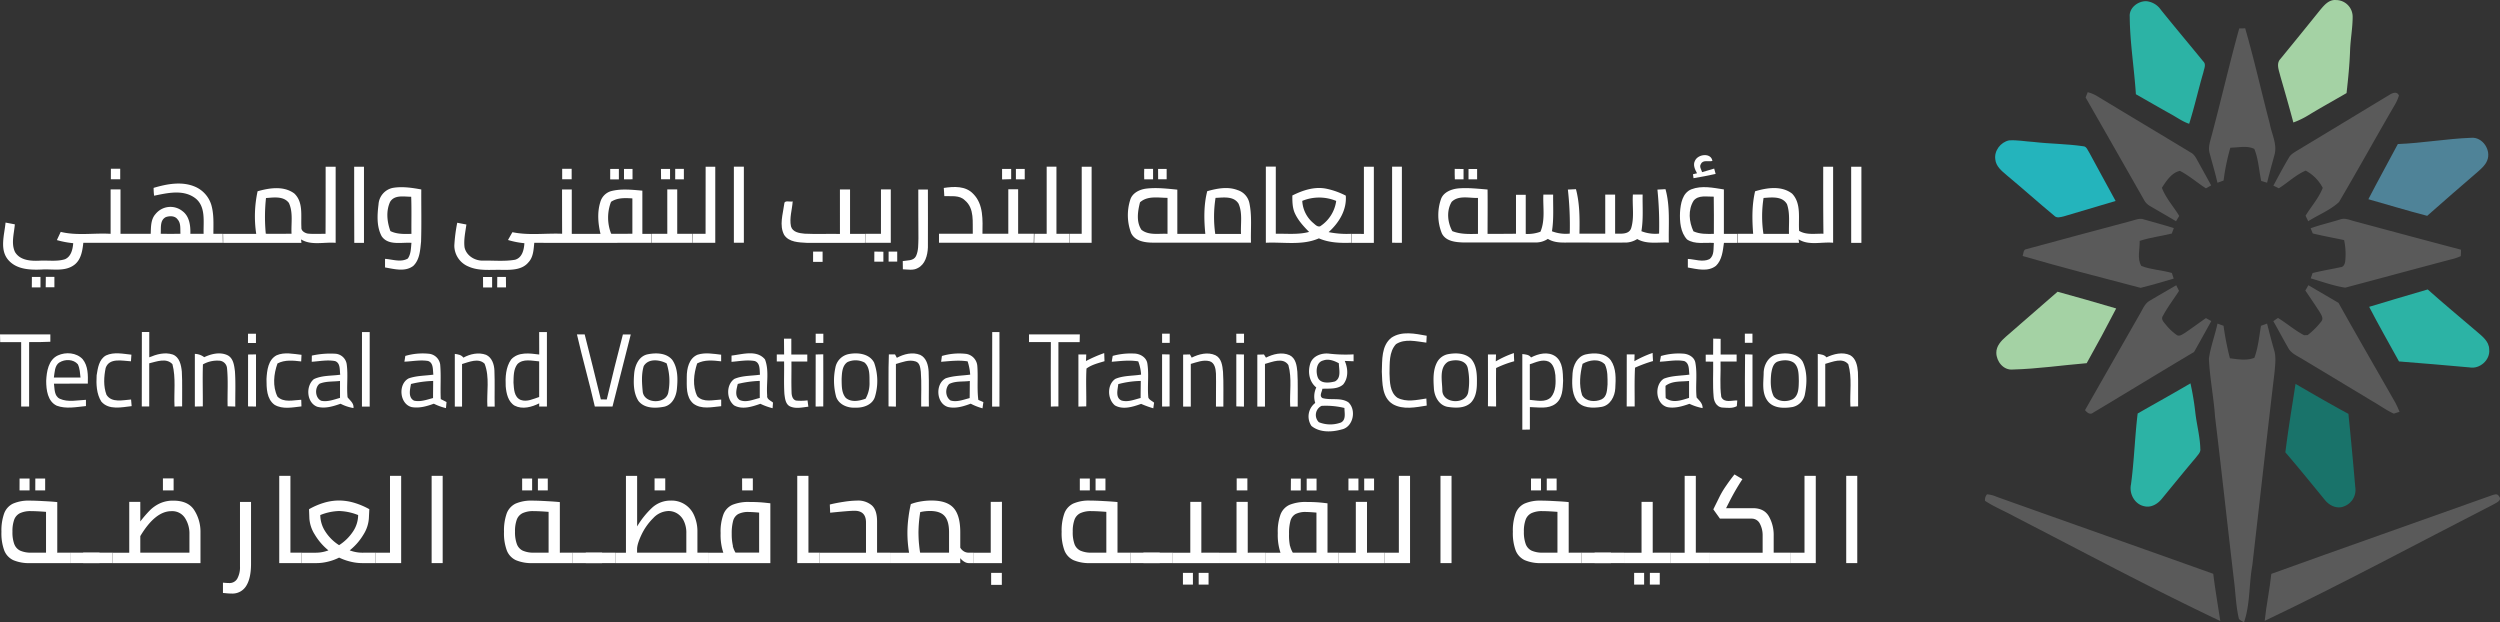 <svg id="Layer_2" data-name="Layer 2" xmlns="http://www.w3.org/2000/svg" viewBox="0 0 1131.53 281.74"><rect x="0" y="0" width="1131.53" height="281.74" fill="#333333" stroke="none"/><defs><style>.cls-1{fill:#fff;}.cls-2{fill:#19736a;}.cls-3{fill:#24b4bc;}.cls-4{fill:#4f8398;}.cls-5{fill:#5a5a5a;}.cls-6{fill:#2cb3a5;}.cls-7{fill:#a4d2a4;}</style></defs><path class="cls-1" d="M87,489.27V494h-18a18.32,18.32,0,0,1-7.71-1.33,8.12,8.12,0,0,1-4.1-4.38,22.41,22.41,0,0,1-1.28-8.43,23,23,0,0,1,1.23-8.34,8,8,0,0,1,4-4.44,17.6,17.6,0,0,1,7.61-1.36q2.34,0,6.43.23c2.74.14,4.72.29,6,.44v22.9Zm-25.25-3.83a5.3,5.3,0,0,0,2.69,2.94,12.08,12.08,0,0,0,5.11.89h6.54V470.8q-4.26-.33-6.76-.33a11.24,11.24,0,0,0-5,.92,5.35,5.35,0,0,0-2.64,2.94,15.27,15.27,0,0,0-.79,5.46A15.59,15.59,0,0,0,61.73,485.44Zm2.37-29.72h4.52v5.38H64.1Zm7.13,0H75.7v5.38H71.23Z" transform="translate(-55.26 -239.13)"/><path class="cls-1" d="M87,489.27h13.3V494H87Z" transform="translate(-55.26 -239.13)"/><path class="cls-1" d="M92.9,489.27h13.3V494H92.9Z" transform="translate(-55.26 -239.13)"/><path class="cls-1" d="M143.16,470A18.08,18.08,0,0,1,146,480.06V494H106.2v-4.71h7.56v-23h5v8.87a53.51,53.51,0,0,1,4.34-5.05,16,16,0,0,1,4.55-3.16,14.05,14.05,0,0,1,6-1.22Q140.37,465.7,143.16,470Zm-24.4,11.78v7.49H141V481a12.91,12.91,0,0,0-2.08-7.51,6.81,6.81,0,0,0-6-3Q125.57,470.42,118.76,481.78ZM129,455.67h4.84v5.43H129Z" transform="translate(-55.26 -239.13)"/><path class="cls-1" d="M157.44,507.62l-1.27-.11v-4.66c1.17.11,2.13.17,2.87.17a4,4,0,0,0,3.62-2,10.7,10.7,0,0,0,1.22-5.6V466.31h5v28q0,6.54-2.18,10a7.27,7.27,0,0,1-6.6,3.47A23.61,23.61,0,0,1,157.44,507.62Z" transform="translate(-55.26 -239.13)"/><path class="cls-1" d="M191.76,489.27V494H181.65V454.5h5.06v34.77Z" transform="translate(-55.26 -239.13)"/><path class="cls-1" d="M225.23,489.27V494h-6a22.33,22.33,0,0,1-5.35-.67,25,25,0,0,1-5.13-1.83,22.81,22.81,0,0,1-5,1.83,21.82,21.82,0,0,1-5.27.67h-6.71v-4.71h6.55a16,16,0,0,0,5.59-1.06,26.79,26.79,0,0,1-6.2-7.18,15.53,15.53,0,0,1-2.42-7.23l-.16-4.22a32.47,32.47,0,0,1,6.67-2.88,23.84,23.84,0,0,1,6.9-1.05,24.31,24.31,0,0,1,6.94,1.05,33.13,33.13,0,0,1,6.78,2.88l-.21,4.22a15.64,15.64,0,0,1-2.42,7.23,26.48,26.48,0,0,1-6.25,7.18,16.44,16.44,0,0,0,5.64,1.06Zm-22.74-9.59a20.21,20.21,0,0,0,6.25,6.2,21.27,21.27,0,0,0,6.33-6.23,13.53,13.53,0,0,0,2.29-7.4,25.15,25.15,0,0,0-8.62-1.83,24.61,24.61,0,0,0-8.52,1.83A13.82,13.82,0,0,0,202.49,479.68Z" transform="translate(-55.26 -239.13)"/><path class="cls-1" d="M236.83,454.5V494h-11.6v-4.71h6.55V454.5Z" transform="translate(-55.26 -239.13)"/><path class="cls-1" d="M250.62,454.5h5V494h-5Z" transform="translate(-55.26 -239.13)"/><path class="cls-1" d="M314.47,489.27V494h-18a18.34,18.34,0,0,1-7.72-1.33,8.1,8.1,0,0,1-4.09-4.38,22.21,22.21,0,0,1-1.28-8.43,23.25,23.25,0,0,1,1.22-8.34,8.09,8.09,0,0,1,4-4.44,17.63,17.63,0,0,1,7.61-1.36q2.34,0,6.44.23t6,.44v22.9Zm-25.25-3.83a5.27,5.27,0,0,0,2.69,2.94,12.06,12.06,0,0,0,5.1.89h6.55V470.8q-4.26-.33-6.76-.33a11.24,11.24,0,0,0-5,.92,5.32,5.32,0,0,0-2.64,2.94,15.25,15.25,0,0,0-.8,5.46A15.56,15.56,0,0,0,289.22,485.44Zm2.37-29.72h4.52v5.38h-4.52Zm7.13,0h4.47v5.38h-4.47Z" transform="translate(-55.26 -239.13)"/><path class="cls-1" d="M314.47,489.27h13.3V494h-13.3Z" transform="translate(-55.26 -239.13)"/><path class="cls-1" d="M320.39,489.27h13.3V494h-13.3Z" transform="translate(-55.26 -239.13)"/><path class="cls-1" d="M375.73,489.27V494h-42v-4.71h4.84V454.5h5.06v22.9a38.49,38.49,0,0,1,6.91-8.59,12.3,12.3,0,0,1,8.41-3.11,11,11,0,0,1,10.43,6.6,17.81,17.81,0,0,1,1.54,7.76v9.21ZM350.9,473.66a26.62,26.62,0,0,0-5.29,7.48q-2,4.25-2,6.52v1.61h22.29v-8.82a12.24,12.24,0,0,0-1.14-5.54,8,8,0,0,0-3-3.38,7.46,7.46,0,0,0-3.91-1.11A9.81,9.81,0,0,0,350.9,473.66Zm.62-18h4.84v5.43h-4.84Z" transform="translate(-55.26 -239.13)"/><path class="cls-1" d="M403.93,466.92V494h-28.2v-4.71h6.91a25.63,25.63,0,0,1-1.22-8.87,22.35,22.35,0,0,1,1.28-8.51,7.85,7.85,0,0,1,4.07-4.3,19.2,19.2,0,0,1,7.79-1.28,65.22,65.22,0,0,1,7.5.39Zm-17,19.33a10.53,10.53,0,0,0,1.23,3h10.69V471.14c-2.2-.19-3.74-.28-4.63-.28a9.92,9.92,0,0,0-4.84.94,5,5,0,0,0-2.29,3.05,21.66,21.66,0,0,0-.64,5.93A23.38,23.38,0,0,0,387,486.25Zm4.21-30.58H396v5.43h-4.84Z" transform="translate(-55.26 -239.13)"/><path class="cls-1" d="M426.22,489.27V494H416.11V454.5h5.06v34.77Z" transform="translate(-55.26 -239.13)"/><path class="cls-1" d="M458.1,489.27V494H426.22v-4.71h21V475.63q0-5.33-5.22-5.32-2.34,0-11,.88l-.16-3.71c1.91-.48,4.07-.9,6.46-1.25a42.68,42.68,0,0,1,5.94-.53,9.55,9.55,0,0,1,6.59,2.14q2.4,2.13,2.4,7.23v14.2Z" transform="translate(-55.26 -239.13)"/><path class="cls-1" d="M495.77,489.27V494h-2.08a3.9,3.9,0,0,1-2-.64,6.26,6.26,0,0,1-1.81-1.63V494H458.1v-4.71h8.62a54.82,54.82,0,0,1-.75-8.93,53.16,53.16,0,0,1,.48-7.07,58.45,58.45,0,0,1,1.06-6,22,22,0,0,1,4-1.11,28.3,28.3,0,0,1,5.45-.5q6.92,0,9.93,3.39t3,11V487a4.74,4.74,0,0,0,1.57,1.64,4.12,4.12,0,0,0,2.26.64Zm-24.56-4c.16,1.65.33,3,.51,4h13.09V480c0-3.4-.69-5.85-2.05-7.35s-3.54-2.24-6.52-2.24a19.51,19.51,0,0,0-4.47.5,61.51,61.51,0,0,0-.8,9.42C471,482,471.05,483.66,471.21,485.3Z" transform="translate(-55.26 -239.13)"/><path class="cls-1" d="M508.75,466.26V494h-13v-4.71h7.93v-23Zm-4.89,32.16h4.84v5.43h-4.84Z" transform="translate(-55.26 -239.13)"/><path class="cls-1" d="M566.86,489.27V494h-18a18.34,18.34,0,0,1-7.72-1.33,8.1,8.1,0,0,1-4.09-4.38,22.21,22.21,0,0,1-1.28-8.43A23.25,23.25,0,0,1,537,471.5a8.09,8.09,0,0,1,4-4.44,17.63,17.63,0,0,1,7.61-1.36q2.34,0,6.44.23t6,.44v22.9Zm-25.25-3.83a5.27,5.27,0,0,0,2.69,2.94,12.06,12.06,0,0,0,5.1.89H556V470.8q-4.26-.33-6.76-.33a11.24,11.24,0,0,0-5,.92,5.32,5.32,0,0,0-2.64,2.94,15.25,15.25,0,0,0-.8,5.46A15.56,15.56,0,0,0,541.61,485.44ZM544,455.72h4.52v5.38H544Zm7.13,0h4.47v5.38h-4.47Z" transform="translate(-55.26 -239.13)"/><path class="cls-1" d="M566.86,489.27h13.3V494h-13.3Z" transform="translate(-55.26 -239.13)"/><path class="cls-1" d="M572.78,489.27h13.3V494h-13.3Z" transform="translate(-55.26 -239.13)"/><path class="cls-1" d="M607,489.27V494H586.08v-4.71H594v-23h5v23Zm-16.33,9.15h4.52v5.32h-4.52Zm7.13,0h4.47v5.32h-4.47Z" transform="translate(-55.26 -239.13)"/><path class="cls-1" d="M627.9,489.27V494H607v-4.71h7.93v-23H620v23ZM615,455.67h4.84v5.43H615Z" transform="translate(-55.26 -239.13)"/><path class="cls-1" d="M661,489.27V494H627.9v-4.71h6.92a25.39,25.39,0,0,1-1.22-8.87,22.58,22.58,0,0,1,1.27-8.51,7.88,7.88,0,0,1,4.07-4.3,19.25,19.25,0,0,1,7.8-1.28,65.22,65.22,0,0,1,7.5.39l1.86.22v22.35Zm-21.82-3a10.83,10.83,0,0,0,1.22,3h10.7V471.14c-2.2-.19-3.74-.28-4.63-.28a9.92,9.92,0,0,0-4.84.94,5,5,0,0,0-2.29,3.05,21.27,21.27,0,0,0-.64,5.93A23.38,23.38,0,0,0,639.13,486.25Zm.37-30.53H644v5.38H639.5Zm7.13,0h4.47v5.38h-4.47Z" transform="translate(-55.26 -239.13)"/><path class="cls-1" d="M681.86,489.27V494H661v-4.71h7.92v-23h5.06v23Zm-16.28-33.55h4.52v5.38h-4.52Zm7.13,0h4.47v5.38h-4.47Z" transform="translate(-55.26 -239.13)"/><path class="cls-1" d="M693.46,454.5V494h-11.6v-4.71h6.54V454.5Z" transform="translate(-55.26 -239.13)"/><path class="cls-1" d="M707.24,454.5h5V494h-5Z" transform="translate(-55.26 -239.13)"/><path class="cls-1" d="M771.09,489.27V494h-18a18.32,18.32,0,0,1-7.71-1.33,8.12,8.12,0,0,1-4.1-4.38,22.41,22.41,0,0,1-1.28-8.43,23,23,0,0,1,1.23-8.34,8,8,0,0,1,4-4.44,17.6,17.6,0,0,1,7.61-1.36q2.34,0,6.43.23c2.74.14,4.72.29,6,.44v22.9Zm-25.25-3.83a5.3,5.3,0,0,0,2.69,2.94,12.08,12.08,0,0,0,5.11.89h6.54V470.8q-4.26-.33-6.76-.33a11.24,11.24,0,0,0-5,.92,5.34,5.34,0,0,0-2.63,2.94,15,15,0,0,0-.8,5.46A15.59,15.59,0,0,0,745.84,485.44Zm2.37-29.72h4.52v5.38h-4.52Zm7.13,0h4.47v5.38h-4.47Z" transform="translate(-55.26 -239.13)"/><path class="cls-1" d="M771.09,489.27h13.3V494h-13.3Z" transform="translate(-55.26 -239.13)"/><path class="cls-1" d="M777,489.27h13.3V494H777Z" transform="translate(-55.26 -239.13)"/><path class="cls-1" d="M811.22,489.27V494H790.31v-4.71h7.93v-23h5.06v23Zm-16.33,9.15h4.52v5.32h-4.52Zm7.13,0h4.47v5.32H802Z" transform="translate(-55.26 -239.13)"/><path class="cls-1" d="M829.21,489.27V494h-18v-4.71h6.55V454.5h5.05v34.77Z" transform="translate(-55.26 -239.13)"/><path class="cls-1" d="M865.5,489.27V494H829.21v-4.71h23.84v-7.71a11.16,11.16,0,0,0-1.23-5.38,4.09,4.09,0,0,0-3.72-2.33H833.73l-3-4.21,2.93-5.93a39,39,0,0,1,2.9-4.8c1.25-1.83,2.51-3.52,3.75-5.07L843.9,456a107.69,107.69,0,0,0-5.65,9.7l-1.75,3.44h12.18c3.37,0,5.78,1.24,7.21,3.72a17.09,17.09,0,0,1,2.16,8.76v7.65Z" transform="translate(-55.26 -239.13)"/><path class="cls-1" d="M877.1,454.5V494H865.5v-4.71H872V454.5Z" transform="translate(-55.26 -239.13)"/><path class="cls-1" d="M890.88,454.5h5V494h-5Z" transform="translate(-55.26 -239.13)"/><path class="cls-1" d="M614.82,390.18c1.15,0,2.32,0,3.5,0,0,1.37,0,2.76,0,4.14-1.16,0-2.32,0-3.47,0C614.83,392.94,614.82,391.56,614.82,390.18Z" transform="translate(-55.26 -239.13)"/><path class="cls-1" d="M845,390.16c1.14,0,2.28,0,3.44,0,0,1.37,0,2.75,0,4.13l-3.44,0C845,392.94,845,391.55,845,390.16Z" transform="translate(-55.26 -239.13)"/><path class="cls-1" d="M581.24,390.16c1.14,0,2.29,0,3.45,0,0,1.39,0,2.77,0,4.17-1.16,0-2.3,0-3.45,0C581.24,392.93,581.23,391.55,581.24,390.16Z" transform="translate(-55.26 -239.13)"/><path class="cls-1" d="M119.47,389.4l3.35,0c0,3.82,0,7.63,0,11.45,3.31-1.38,7.08-2.44,10.61-1.27,3.11,1.15,3.84,4.83,4.13,7.75.29,5.24.06,10.49.13,15.74-1.15,0-2.29,0-3.44.08-.34-6.38.69-12.94-.94-19.17-2.71-3-7.17-1.21-10.51-.41,0,6.51,0,13,0,19.53h-3.37C119.48,411.88,119.44,400.65,119.47,389.4Z" transform="translate(-55.26 -239.13)"/><path class="cls-1" d="M219.1,389.44l3.49,0c0,11.24,0,22.48,0,33.72h-3.51Q219.09,406.28,219.1,389.44Z" transform="translate(-55.26 -239.13)"/><path class="cls-1" d="M504.35,389.44l3.27,0c.06,11.24,0,22.47,0,33.72l-3.32,0C504.36,411.88,504.34,400.66,504.35,389.44Z" transform="translate(-55.26 -239.13)"/><path class="cls-1" d="M55.26,390.47q11.42,0,22.79,0v3.34c-3.2.17-6.41.17-9.61.16,0,9.72,0,19.44,0,29.16H64.84c0-9.71,0-19.43,0-29.14-3.17,0-6.33,0-9.5,0C55.31,392.81,55.29,391.64,55.26,390.47Z" transform="translate(-55.26 -239.13)"/><path class="cls-1" d="M316.39,390.48c1.16,0,2.33,0,3.5,0,2.53,9.77,4.89,19.6,7.31,29.41l2.68.05c2.33-9.84,4.74-19.66,7.31-29.44h3.56c-2.7,10.89-5.56,21.74-8.27,32.64h-8C322,412.2,318.88,401.41,316.39,390.48Z" transform="translate(-55.26 -239.13)"/><path class="cls-1" d="M521,390.47q11.49,0,23,0c0,1.16-.06,2.33-.07,3.5h-9.62c0,9.7,0,19.41,0,29.12-1.16,0-2.29,0-3.42.07q-.09-14.61,0-29.2H521C521,392.81,521,391.64,521,390.47Z" transform="translate(-55.26 -239.13)"/><path class="cls-1" d="M685,392c4.69-3.19,10.78-1.85,16-.91-.06,1-.12,2.07-.16,3.12-4.5-.54-9.63-1.95-13.73.68-3.25,3.52-2.83,8.77-2.94,13.23.14,3.77.1,8.52,3.52,11,4.06,2.21,8.85,1,13.16.38l.16,3.2c-5,.79-10.67,2-15.32-.63-5-3.05-4.76-9.6-5-14.74C680.89,402.12,680.43,395.65,685,392Z" transform="translate(-55.26 -239.13)"/><path class="cls-1" d="M410.1,392.43c1.1,0,2.2,0,3.32,0v7.16h7.23c0,1.05,0,2.1,0,3.17l-7.18,0c.06,4.6-.11,9.22.06,13.82,0,1.46.39,3.44,2.07,3.85a23.46,23.46,0,0,0,5.16-.09l.37,2.86c-2.64.3-5.45,1-8,0-2.33-.88-2.57-3.67-2.84-5.77-.31-4.89-.05-9.79-.14-14.69l-3.31,0c0-.79,0-2.39,0-3.18,1.1,0,2.21,0,3.32,0Z" transform="translate(-55.26 -239.13)"/><path class="cls-1" d="M830.68,392.39l3.36.09c0,2.36,0,4.73,0,7.1l7.24,0c0,1.06,0,2.12,0,3.19H834c.17,5.31-.44,10.69.33,16,1.26,2.88,4.83,1.52,7.24,1.6l-.2,2.58c-2,1.17-4.58.73-6.81.62-2.36-.35-3.56-2.72-3.69-4.88-.48-5.27-.12-10.57-.21-15.86l-3.37-.05c0-1,0-2.08,0-3.11,1.1,0,2.22,0,3.35,0C830.68,397.16,830.67,394.76,830.68,392.39Z" transform="translate(-55.26 -239.13)"/><path class="cls-1" d="M81.45,400c3.58-1.65,8.4-1.3,11.2,1.67,2.52,3.08,2.46,7.31,2.36,11.07-5.1,0-10.22,0-15.33.05.34,2.38.07,5.62,2.67,6.83,3.69,1.67,7.92.64,11.81.47,0,.7,0,2.11,0,2.83-4.34.42-9,1.4-13.18-.15-4.19-1.95-4.81-7.2-4.81-11.28C76.36,407.33,77.15,402,81.45,400Zm.69,3.16c-2.21,1.51-2.1,4.48-2.5,6.85,4,0,8,0,12.06,0-.23-2-.29-4.12-1.21-6C88.53,401.67,84.65,401.59,82.14,403.2Z" transform="translate(-55.26 -239.13)"/><path class="cls-1" d="M147.68,400.8c3.23-1.52,7.19-2.5,10.58-.88,2.65,1.36,3,4.64,3.34,7.29.36,5.3.1,10.61.16,15.93l-3.47-.1c-.16-5.76.31-11.56-.28-17.3a3.72,3.72,0,0,0-3.73-3.37,13,13,0,0,0-7.17,1.69c-.23,6.32,0,12.66-.06,19l-3.6.08c0-7.95,0-15.89,0-23.84A7.18,7.18,0,0,1,147.68,400.8Z" transform="translate(-55.26 -239.13)"/><path class="cls-1" d="M180.51,399.91c3.54-1.52,7.53-.58,11.22-.19,0,.75-.11,2.25-.15,3-3.6-.41-7.4-.85-10.73.92-1.7,4.75-2.29,10.36,0,15,2.83,2.86,7.21,1.57,10.76,1.43,0,1,.06,2,.09,3-4,.43-8.5,1.46-12.18-.73-3.61-2.62-3.63-7.58-3.64-11.61C176.09,406.8,176.61,401.9,180.51,399.91Z" transform="translate(-55.26 -239.13)"/><path class="cls-1" d="M196.4,400.08a38.66,38.66,0,0,1,10.78-.84,5.57,5.57,0,0,1,5,4.71c.69,5-.1,10,.39,15,1.16,1.51,2.92,2.66,2.67,4.87a19.8,19.8,0,0,1-5.84-1.95c-3.35,1.18-7,2.31-10.52,1.37-4.87-1.78-5.36-9.42-1.55-12.51,3.7-1.76,8-1.44,11.92-2-.31-2.13.18-5.26-2.33-6.17-3.5-.66-7.07.09-10.57.31C196.38,401.93,196.39,401,196.4,400.08Zm3.53,12.71c-2.36,1.77-2.09,6.53.76,7.74,2.88.59,5.72-.56,8.46-1.31,0-2.56,0-5.12,0-7.67C206.1,411.93,202.85,411.6,199.93,412.79Z" transform="translate(-55.26 -239.13)"/><path class="cls-1" d="M238.7,400.23a27.84,27.84,0,0,1,10.55-1,5.72,5.72,0,0,1,5.24,4.85c.47,5.21,0,10.45.27,15.69.86.43,1.73.87,2.6,1.33-.08.9-.18,1.83-.25,2.75a25.75,25.75,0,0,1-5.5-2c-3.18,1.16-6.57,2.14-10,1.54-5.54-1.37-6.29-10.46-1.36-13,3.57-1.27,7.44-1.17,11.16-1.69-.31-2.13.13-5.38-2.43-6.19-3.54-.59-7.14.19-10.69.32C238.41,402.19,238.61,400.88,238.7,400.23Zm2.57,12.7c-.43,2.47-1.4,6.12,1.4,7.54,2.9.66,5.8-.45,8.59-1.18,0-2.58.05-5.16.06-7.74A46,46,0,0,0,241.27,412.93Z" transform="translate(-55.26 -239.13)"/><path class="cls-1" d="M265,401c3.08-1.69,6.86-2.52,10.26-1.28,2.68,1.22,3.68,4.37,3.78,7.11.23,5.44,0,10.88.12,16.33h-3.3c-.4-6.44,1.13-13.27-1.26-19.4-2.75-2.75-7.06-.78-10.21.14,0,6.42,0,12.83,0,19.25-1.1,0-2.19,0-3.28,0,0-8,0-15.89,0-23.84C262.59,399.51,264.08,399.72,265,401Z" transform="translate(-55.26 -239.13)"/><path class="cls-1" d="M348.63,399.45c3.7-.71,8.27-.59,10.89,2.55,2.58,3.69,2.55,8.57,2.14,12.89-.25,3.51-2,7.45-5.76,8.32-3.92.77-8.95.87-11.66-2.6-2.35-3.67-2.29-8.27-1.94-12.46C342.65,404.4,344.5,400.15,348.63,399.45Zm-2,5.34c-1.14,3.75-.83,7.82-.46,11.67.73,5.66,10.91,5.67,11.62,0a26.06,26.06,0,0,0-.8-12.85C353.81,401.93,348.8,401.22,346.64,404.79Z" transform="translate(-55.26 -239.13)"/><path class="cls-1" d="M386.36,400.07c4.92-.57,11.45-2.74,15.14,1.73,2,5.18.53,10.92,1,16.35-.27,1.7,1.61,2.27,2.63,3.2-.06.84-.13,1.69-.19,2.54a28.15,28.15,0,0,1-5.52-2c-3.72,1.3-8.18,2.79-11.88.73-3.54-2.82-3.69-9.35.11-12,3.64-1.55,7.73-1.33,11.59-1.89-.23-2.15.17-5.36-2.41-6.2-3.47-.61-7,.11-10.49.37C386.36,402,386.36,401,386.36,400.07Zm2.82,12.84c-.55,2.39-1.57,5.6.9,7.29,2.93,1.28,6.15-.28,9.06-.94,0-2.58,0-5.15,0-7.73A47.33,47.33,0,0,0,389.18,412.91Z" transform="translate(-55.26 -239.13)"/><path class="cls-1" d="M439.39,399.39c4.06-.8,9.36-.23,11.5,3.86a24.73,24.73,0,0,1,.36,15.54c-1.16,3.63-5.33,5-8.81,4.84-3.52.24-7.51-1.35-8.73-4.9a28.12,28.12,0,0,1-.37-13.09A7.66,7.66,0,0,1,439.39,399.39Zm-.52,3.6c-2.47,1.63-2.55,5-2.68,7.7.06,2.87-.12,6.2,1.89,8.53,2.53,2.14,6.1,1.39,8.95.37a14.11,14.11,0,0,0,1.79-7.21c-.06-3.09.28-6.9-2.26-9.16A8.73,8.73,0,0,0,438.87,403Z" transform="translate(-55.26 -239.13)"/><path class="cls-1" d="M461.18,401.08c3.17-1.72,7.09-2.73,10.57-1.33,2.82,1.32,3.67,4.69,3.82,7.55.23,5.27,0,10.54.11,15.82-1.17,0-2.33,0-3.48,0-.07-5.25.24-10.52-.17-15.76-.23-1.72-.4-4-2.33-4.63-3-1-6.08.34-8.94,1.15,0,6.43,0,12.86,0,19.29l-3.34-.09c.08-7.84-.15-15.69.15-23.53h2.8Z" transform="translate(-55.26 -239.13)"/><path class="cls-1" d="M481.58,400.25a27.26,27.26,0,0,1,11.11-.93,6,6,0,0,1,4.92,5.5c.39,5.1-.2,10.23.45,15.31l2.29,1c-.14.93-.27,1.87-.4,2.81a26.47,26.47,0,0,1-5.34-2.1c-3.24,1.21-6.77,2.32-10.24,1.51-5.41-1.55-5.91-10.52-1.05-13,3.55-1.22,7.38-1.15,11.06-1.66a24.81,24.81,0,0,0-1.16-6c-4-.64-8-.12-12,.19C481.32,402.2,481.49,400.9,481.58,400.25Zm3.3,12.68c-1.95,2-1.78,5.89.63,7.47,2.88.86,5.84-.4,8.63-1.09.05-2.59.05-5.17.08-7.75C491.13,412,487.74,411.47,484.88,412.93Z" transform="translate(-55.26 -239.13)"/><path class="cls-1" d="M546.78,402.54a61.07,61.07,0,0,1,8.26-3.6c.05,1.22.09,2.44.13,3.68-2.8.86-5.75,1.55-8.15,3.31-.33,5.69,0,11.41-.11,17.13l-3.55.1c0-7.87,0-15.74,0-23.6l3.55,0C546.89,400.33,546.81,401.8,546.78,402.54Z" transform="translate(-55.26 -239.13)"/><path class="cls-1" d="M558.89,400.21a30.34,30.34,0,0,1,9.59-1.06c2.68,0,5.67,1.65,6.09,4.53.79,5.1-.08,10.3.45,15.43.5,1.07,1.73,1.51,2.6,2.28-.13.84-.25,1.68-.36,2.54a44.24,44.24,0,0,1-5.51-2c-3.72,1.32-8.17,2.79-11.87.69-3.45-2.86-3.63-9.39.19-12,3.68-1.56,7.78-1.31,11.66-1.93a19.87,19.87,0,0,0-1.29-6c-4-.67-8-.14-12,.18C558.55,402.2,558.77,400.87,558.89,400.21Zm2.5,12.79c-.21,2.43-1.42,6.09,1.47,7.4,2.89.88,5.86-.45,8.66-1.13,0-2.58.05-5.15.07-7.72A41.38,41.38,0,0,0,561.39,413Z" transform="translate(-55.26 -239.13)"/><path class="cls-1" d="M594.63,401c3.25-1.62,7.25-2.67,10.72-1.1,2.8,1.35,3.2,4.75,3.46,7.5.33,5.25.09,10.51.16,15.76h-3.35c-.06-5,.12-10,0-14.93-.11-2.12-.53-4.92-2.9-5.62-2.89-.75-5.75.46-8.49,1.23,0,6.44,0,12.88,0,19.32-1.17,0-2.32,0-3.47,0,0-7.85,0-15.69,0-23.54l3.08-.08Z" transform="translate(-55.26 -239.13)"/><path class="cls-1" d="M628.25,401c3.25-1.63,7.24-2.66,10.7-1.11,2.79,1.35,3.26,4.73,3.51,7.49.33,5.25.09,10.53.16,15.78h-3.39c-.36-6.25.87-12.72-.84-18.81-2.38-3.62-7.31-1.39-10.59-.51q0,9.66,0,19.32h-3.46c0-7.83,0-15.68,0-23.51.75,0,2.24-.08,3-.09C627.58,399.88,628,400.59,628.25,401Z" transform="translate(-55.26 -239.13)"/><path class="cls-1" d="M648.41,403.38c1.25-3.21,5-4.52,8.22-4.21a65.4,65.4,0,0,0,11.28.35c0,.78,0,2.34,0,3.12l-4-.15c1.5,3.38,1.74,7.65-.71,10.65-2.55,2.28-6.26,1.79-9.42,1.95-.15,1.4-1.57,3.26.09,4.23,3.79,1.05,8.16-.38,11.63,1.86,3.84,3.44,2.27,11.26-3,12.33-4.44,1.25-9.93,1.48-13.67-1.6a7.69,7.69,0,0,1,1.72-10.4,9.53,9.53,0,0,1,.48-7C647.72,411.84,647.05,407.22,648.41,403.38Zm3.23,6.39c1.1,3.16,5.25,2.69,7.84,2,3-1.61,1.79-5.51,1.76-8.23-2.17-1.15-4.67-2.15-7.11-1.24C651,403.07,650.76,407.24,651.64,409.77Zm.56,20.46a13.9,13.9,0,0,0,10,.13c2.42-1.27,1.56-4.37,1.57-6.58a35.39,35.39,0,0,0-10.35-.95A4.58,4.58,0,0,0,652.2,430.23Z" transform="translate(-55.26 -239.13)"/><path class="cls-1" d="M710.74,399.42c3.52-.65,7.72-.53,10.41,2.19,2.51,2.95,2.63,7.05,2.58,10.74,0,3.15-.44,6.63-2.71,9-2.78,2.71-7.13,2.47-10.67,1.91-3.87-.78-5.91-4.78-6.1-8.42-.25-4-.48-8.41,1.61-12.05A7.23,7.23,0,0,1,710.74,399.42Zm0,3.39c-4.26,2.58-2.71,8.76-2.67,12.95,0,6.12,10.52,6.64,11.7,1a29.18,29.18,0,0,0-.2-11.1C718.64,401.85,713.68,401.68,710.72,402.81Z" transform="translate(-55.26 -239.13)"/><path class="cls-1" d="M732.27,402.68a45,45,0,0,1,8.2-3.75c0,1.23.08,2.47.13,3.71a46.66,46.66,0,0,0-8.19,3.07c-.08,5.81,0,11.61,0,17.41l-3.69-.1c.06-7.83,0-15.65,0-23.46h3.66C732.35,400.33,732.29,401.9,732.27,402.68Z" transform="translate(-55.26 -239.13)"/><path class="cls-1" d="M748.24,400.92c3.29-1.74,7.66-2.8,11-.52,3.45,2.52,3.38,7.25,3.5,11.09-.16,3.6-.21,7.95-3.37,10.35-3.32,2.55-7.8,1.62-11.67,1.54,0,3.39,0,6.78,0,10.17l-3.42.07c0-11.41,0-22.83,0-34.24C745.7,399.54,747.29,399.6,748.24,400.92Zm-.57,3c0,5.4,0,10.8,0,16.19,3.17.26,7,1.33,9.58-1.19,2.28-2.75,2.2-6.59,2-9.95-.29-2.27-.82-5.08-3.08-6.19C753.36,401.58,750.39,403.14,747.67,404Z" transform="translate(-55.26 -239.13)"/><path class="cls-1" d="M772.94,399.55c3.85-.86,8.83-.79,11.42,2.7,2.49,3.66,2.25,8.37,2,12.61-.17,3.69-2.3,7.79-6.25,8.44s-8.86.66-11.34-3c-2.28-3.63-2-8.16-1.75-12.25C767.29,404.48,769.12,400.48,772.94,399.55Zm-1.39,4.25c-1.16,4.6-1.7,9.58-.22,14.17,1.67,3,5.94,3.22,8.78,1.93,2.55-1.18,2.51-4.35,2.74-6.73,0-3.05.15-6.33-1.21-9.11C779,401.26,774.55,402.06,771.55,403.8Z" transform="translate(-55.26 -239.13)"/><path class="cls-1" d="M791.55,399.54l3.53,0c0,1-.05,2-.07,3.07a46.88,46.88,0,0,1,8.26-3.74c0,1.22.1,2.45.16,3.68a60,60,0,0,0-8.14,3c-.31,5.84-.13,11.71-.16,17.56l-3.61,0C791.56,415.24,791.53,407.39,791.55,399.54Z" transform="translate(-55.26 -239.13)"/><path class="cls-1" d="M859.41,399.54c4-.92,9.33-.68,11.73,3.21,2.16,4.49,2,9.79,1.09,14.59a7.24,7.24,0,0,1-5.6,6c-3.92.68-8.9.69-11.45-2.91s-1.76-8.22-1.67-12.29C853.49,404.41,855.61,400.44,859.41,399.54Zm.74,3.15c-2.42.7-2.88,3.5-3.23,5.62-.32,3.39-.42,7,1.13,10.18,1.91,2.55,5.88,2.64,8.56,1.35,2.86-1.64,2.74-5.42,2.82-8.28-.09-2.79.08-6.29-2.26-8.25C865.14,401.91,862.4,402,860.15,402.69Z" transform="translate(-55.26 -239.13)"/><path class="cls-1" d="M881.93,400.87c3.28-1.54,7.22-2.57,10.7-1,2.69,1.49,3.33,4.83,3.55,7.64.2,5.18,0,10.37.09,15.56l-3.49.08c-.35-6.36.84-12.95-.95-19.14-2.61-3.18-7.2-1.06-10.44-.19,0,6.44,0,12.86,0,19.3H878c.06-7.93,0-15.87,0-23.8C879.44,399.54,881,399.63,881.93,400.87Z" transform="translate(-55.26 -239.13)"/><path class="cls-1" d="M103.25,400c3.61-1.68,7.71-.71,11.49-.34-.08,1-.15,2-.21,3-3.81-.19-9.79-1.73-11.44,3-.82,3.93-1.07,8.34.37,12.15,2.35,3.78,7.46,2.38,11.13,2.14.08,1,.16,2,.26,3-4.51.5-10.33,1.9-13.72-2.05C98.91,417.44,98.77,413,99,409,99.52,405.74,100.05,401.75,103.25,400Z" transform="translate(-55.26 -239.13)"/><path class="cls-1" d="M167.54,399.59c1.2,0,2.39,0,3.59-.06,0,7.87,0,15.74,0,23.61l-3.61-.06C167.54,415.25,167.53,407.42,167.54,399.59Z" transform="translate(-55.26 -239.13)"/><path class="cls-1" d="M424.45,399.58l3.43-.09c.06,7.87,0,15.74,0,23.6l-3.46.05C424.45,415.29,424.47,407.43,424.45,399.58Z" transform="translate(-55.26 -239.13)"/><path class="cls-1" d="M581.23,423.14c0-7.89,0-15.77,0-23.65l3.4.07c0,7.85,0,15.7,0,23.55C583.53,423.12,582.38,423.12,581.23,423.14Z" transform="translate(-55.26 -239.13)"/><path class="cls-1" d="M614.83,423.07c0-7.85,0-15.71,0-23.57l3.46.07q0,11.79,0,23.6Z" transform="translate(-55.26 -239.13)"/><path class="cls-1" d="M167.52,390.19c1.19,0,2.39,0,3.59,0,0,1.39,0,2.79,0,4.19l-3.62,0C167.53,392.93,167.52,391.56,167.52,390.19Z" transform="translate(-55.26 -239.13)"/><path class="cls-1" d="M299.29,389.42h3.51c0,11.24,0,22.47,0,33.71h-3.5V421.7c-3.36,1.67-7.53,2.85-11.08,1.05-3-1.75-3.79-5.56-4.07-8.76-.2-4.11,0-8.64,2.43-12.12,3.2-3.6,8.47-2.83,12.74-2.28C299.27,396.19,299.29,392.81,299.29,389.42Zm-9.82,14.48c-1.84,2.35-1.73,5.58-1.8,8.42.22,2.82.21,6.59,3.32,7.84,2.79,1,5.66-.5,8.3-1.34,0-5.38,0-10.76,0-16.13C296,402.46,292.07,401.35,289.47,403.9Z" transform="translate(-55.26 -239.13)"/><path class="cls-1" d="M424.45,390.18h3.46c0,1.38,0,2.76,0,4.16l-3.46,0C424.43,392.93,424.44,391.55,424.45,390.18Z" transform="translate(-55.26 -239.13)"/><path class="cls-1" d="M845.05,423.14c0-7.89-.09-15.77.05-23.65.84,0,2.52.09,3.36.12,0,7.84,0,15.68,0,23.51C847.33,423.12,846.18,423.12,845.05,423.14Z" transform="translate(-55.26 -239.13)"/><path class="cls-1" d="M371,399.67c3.44-1.11,7.15-.39,10.66,0,0,1,0,2,0,3-3.64-.42-7.49-.82-10.86.95-1.55,4.74-2.22,10.23.06,14.86,2.74,3,7.26,1.62,10.82,1.5,0,1,0,2,0,3-4.15.38-9,1.58-12.63-1.19-3.44-3-2.92-7.95-2.95-12C366.09,406,367.06,401.28,371,399.67Z" transform="translate(-55.26 -239.13)"/><path class="cls-1" d="M807,400.27a28.56,28.56,0,0,1,10.08-1.08c2.36.12,5,1.51,5.5,4,1,5.22,0,10.58.59,15.85,1.23,1.44,2.78,2.69,2.7,4.81a25.15,25.15,0,0,1-5.95-1.95c-3.1,1.1-6.38,2.09-9.69,1.56-5.64-1.09-6.44-10.11-1.87-12.94,3.67-1.42,7.7-1.28,11.54-1.83-.31-2.13.1-5.08-2.28-6.12-3.66-.74-7.42.14-11.11.27C806.67,402.22,806.91,400.91,807,400.27Zm2.09,13.48c0,1.84,0,3.68.08,5.53,3.15,2.48,7.16,1,10.58-.06q0-3.84,0-7.67C816.18,411.94,812.19,411.41,809.12,413.75Z" transform="translate(-55.26 -239.13)"/><path class="cls-1" d="M451,353l4.09.06c0,1.49,0,3,0,4.5l-4.11,0C451,356,451,354.48,451,353Z" transform="translate(-55.26 -239.13)"/><path class="cls-1" d="M309.71,315.52H314c0,1.59,0,3.17,0,4.76h-4.29C309.7,318.71,309.7,317.11,309.71,315.52Z" transform="translate(-55.26 -239.13)"/><path class="cls-1" d="M515.07,315.58l4,0c0,1.57,0,3.14,0,4.72l-4,0C515.07,318.73,515.07,317.15,515.07,315.58Z" transform="translate(-55.26 -239.13)"/><path class="cls-1" d="M713.68,315.57l4,.06c0,1.55,0,3.11,0,4.67-1.32,0-2.63,0-3.94,0C713.66,318.73,713.66,317.15,713.68,315.57Z" transform="translate(-55.26 -239.13)"/><path class="cls-1" d="M105.45,315.51l4.22,0c0,1.58,0,3.17,0,4.76h-4.24C105.42,318.71,105.43,317.1,105.45,315.51Z" transform="translate(-55.26 -239.13)"/><path class="cls-1" d="M337.69,320.3q0-2.35,0-4.71c1.28,0,2.56,0,3.86,0,0,1.55,0,3.12,0,4.69Z" transform="translate(-55.26 -239.13)"/><path class="cls-1" d="M508.81,320.34c0-1.59,0-3.17,0-4.76l4.12,0c0,1.54,0,3.09,0,4.64C511.54,320.28,510.17,320.3,508.81,320.34Z" transform="translate(-55.26 -239.13)"/><path class="cls-1" d="M719.93,320.3c0-1.57,0-3.13,0-4.69h3.89v4.7Z" transform="translate(-55.26 -239.13)"/><path class="cls-1" d="M423.28,353c1.43,0,2.85,0,4.3,0,0,1.54,0,3.09,0,4.64-1.45,0-2.88,0-4.31,0C423.27,356.07,423.27,354.52,423.28,353Z" transform="translate(-55.26 -239.13)"/><path class="cls-1" d="M273.88,364.5c1.37,0,2.74,0,4.12,0,0,1.57,0,3.15,0,4.73-1.36,0-2.72,0-4.09,0Z" transform="translate(-55.26 -239.13)"/><path class="cls-1" d="M202.65,314.61q2.26,0,4.53,0,0,17.21,0,34.43c-5.2-.46-11,1.33-15.65-1.55,0,.4.13,1.18.17,1.57H156.28c0-1.37,0-2.73-.05-4.08,5,0,10,0,15,0a53.42,53.42,0,0,1,.62-19.28c5.37-1.52,11.81-2.55,16.61,1,4.19,3.94,2.91,10.16,3.22,15.3-.2,1.62,1.56,2.62,2.92,2.86,2.67.26,5.35.07,8,.1C202.67,334.84,202.64,324.72,202.65,314.61Zm-27,14.15a80.17,80.17,0,0,0-.09,16.17c3.89.06,7.77,0,11.66,0-.26-4.63.81-9.59-1.2-13.93C183.6,327.77,179.15,328.52,175.64,328.76Z" transform="translate(-55.26 -239.13)"/><path class="cls-1" d="M215.56,314.59H220c0,11.49,0,23,0,34.45-1.47,0-2.93,0-4.39,0C215.54,337.56,215.58,326.08,215.56,314.59Z" transform="translate(-55.26 -239.13)"/><path class="cls-1" d="M331.45,315.59h3.92c0,1.57,0,3.16,0,4.75l-3.93,0C331.42,318.73,331.43,317.15,331.45,315.59Z" transform="translate(-55.26 -239.13)"/><path class="cls-1" d="M354.42,315.58c1.36,0,2.73,0,4.11,0,0,1.55,0,3.11,0,4.68h-4.07C354.42,318.73,354.42,317.15,354.42,315.58Z" transform="translate(-55.26 -239.13)"/><path class="cls-1" d="M360.87,315.57h3.92c0,1.57,0,3.15,0,4.72-1.32,0-2.63,0-3.93,0Q360.87,317.94,360.87,315.57Z" transform="translate(-55.26 -239.13)"/><path class="cls-1" d="M374.64,314.59H379q0,17.22,0,34.44c-3.42,0-6.85,0-10.27,0,0-1.37,0-2.73.06-4.08h5.82C374.63,334.85,374.61,324.71,374.64,314.59Z" transform="translate(-55.26 -239.13)"/><path class="cls-1" d="M387.42,314.58h4.52c0,11.48,0,23,0,34.42l-4.52,0Z" transform="translate(-55.26 -239.13)"/><path class="cls-1" d="M529,344.94q0-15.18,0-30.36h4.42q0,15.18,0,30.37h5.73c0,1.35,0,2.71,0,4.07q-7.9,0-15.8,0c0-1.36.07-2.72.1-4.07Z" transform="translate(-55.26 -239.13)"/><path class="cls-1" d="M544.86,314.59h4.48q0,17.22,0,34.44H539.28c0-1.36,0-2.73,0-4.08l5.57,0C544.86,334.85,544.84,324.71,544.86,314.59Z" transform="translate(-55.26 -239.13)"/><path class="cls-1" d="M573.15,315.57l4,0c0,1.57,0,3.15,0,4.74l-4,0C573.07,318.72,573.11,317.14,573.15,315.57Z" transform="translate(-55.26 -239.13)"/><path class="cls-1" d="M628.2,349q0-17.22,0-34.45h4.5q0,15.19,0,30.38c5-.11,10.16.5,15.08-.83-2.59-2.59-5.12-5.37-6.59-8.77-1-2.45-1-5.13-1-7.72,4.74-2.38,10.14-4.18,15.48-3.05a34.45,34.45,0,0,1,8.71,3.12c.49,6.54-3.09,12.31-7.77,16.51a41.65,41.65,0,0,0,10.28.76c0,1.35-.08,2.7-.1,4.06-4.93.17-10,0-14.58-2C644.64,350.34,636.2,348.61,628.2,349Zm16.48-19a14,14,0,0,0,5,10.08c.86.71,1.79,1.81,3.06,1.49a16.29,16.29,0,0,0,7.3-11.5A20.19,20.19,0,0,0,644.68,330.05Z" transform="translate(-55.26 -239.13)"/><path class="cls-1" d="M672.58,345q0-15.19,0-30.4h4.5q0,17.22,0,34.45H666.92c0-1.36.05-2.72.09-4.07Z" transform="translate(-55.26 -239.13)"/><path class="cls-1" d="M685.34,349V314.58h4.43c0,11.49,0,23,0,34.45Z" transform="translate(-55.26 -239.13)"/><path class="cls-1" d="M880.47,314.59c1.48,0,3,0,4.48,0,0,11.47,0,22.93,0,34.41-5.17-.49-10.95,1.39-15.6-1.53,0,.39.13,1.17.19,1.56-9.26,0-18.52,0-27.78,0,0-1.37,0-2.72,0-4.07l7,0c-.49-6.42-.61-12.94.88-19.25,5.39-1.63,12-2.62,16.75,1.06,4.29,4.48,2.75,11.24,3.18,16.85,3.3,2,7.28,1.17,11,1.3C880.44,334.83,880.46,324.71,880.47,314.59Zm-27,14.14a53.65,53.65,0,0,0-.06,16.25c3.85,0,7.71,0,11.57,0-.18-4.47.58-9.11-.9-13.42C861.94,327.76,857,328.5,853.43,328.73Z" transform="translate(-55.26 -239.13)"/><path class="cls-1" d="M893.12,314.61c1.53,0,3.07,0,4.63,0,0,11.48,0,23,0,34.44-1.55,0-3.1,0-4.62,0C893.12,337.54,893.14,326.08,893.12,314.61Z" transform="translate(-55.26 -239.13)"/><path class="cls-1" d="M124.78,324.17c6-1.79,12.83-3.1,18.84-.5a13.09,13.09,0,0,1,7.22,8c1.31,4.3,1,8.85,1,13.29q2.12,0,4.23,0c0,1.34,0,2.7.07,4.06-21.06,0-42.12,0-63.17,0-.4,3.58-1,7.67-4.1,10-4.2,3.16-9.72,1.8-14.57,2.09-5.28.24-11.4.06-15.18-4.19-4.19-4.67-1.86-11.49-1.35-17.05l4.2.8c-.31,4.1-1.78,8.62.08,12.53,2.33,3.91,7.32,4.11,11.36,3.91,3.74-.18,7.62.47,11.24-.64,2.83-1.23,3.52-4.52,3.75-7.27a41.18,41.18,0,0,1-7.39-1.4c.57-1.25,1.16-2.48,1.73-3.72,7.37,1.82,15.08.43,22.59.88,0-6.71,0-13.42,0-20.12h4.47c0,6.7,0,13.41,0,20.12,4.57,0,9.12,0,13.68,0,.11-3.05,0-6.51,2.15-8.92a8.67,8.67,0,0,1,12.23-1.34c3.17,2.35,3.66,6.57,3.56,10.24l6,0c-.18-5.41,1.13-12.3-3.77-16.1-5.43-4.08-12.54-2.38-18.63-1.13C124.85,326.55,124.8,325.36,124.78,324.17Zm5.5,13.24c-2.77,1.45-2.07,4.95-2.28,7.52q4.47.09,8.94,0c-.17-2.19.3-4.72-1.31-6.5C134.46,336.75,132,336.78,130.28,337.41Z" transform="translate(-55.26 -239.13)"/><path class="cls-1" d="M226.59,331.59a8.13,8.13,0,0,1,6.4-7.41c4.3-.74,8.7-.08,12.95.7-.05,7.88.15,15.76-.1,23.63-.4,3.79-.58,8.19-3.56,11-3.72,2.79-8.58,1.37-12.75.67,0-1.3,0-2.6,0-3.89,3.38.22,7.18,1.7,10.32-.15,1.45-2.06,1.38-4.71,1.64-7.1-4.45-.33-10.53,1.37-13.49-3C225.66,341.68,226,336.37,226.59,331.59Zm5.25-1.11c-1.93,4.13-1.42,9,.12,13.24,3,1.48,6.31,1.32,9.52,1.26-.06-5.61.11-11.2-.11-16.8C238.16,328.18,233.84,327.19,231.84,330.48Z" transform="translate(-55.26 -239.13)"/><path class="cls-1" d="M482.43,324.2c4.56-.7,9.92-1,13.36,2.71,4.71,4.74,4.22,11.88,4.14,18,3.9.05,7.8,0,11.7,0q0-10.07,0-20.11c1.47,0,3,0,4.45,0q0,10,0,20.11l7.13,0c0,1.36-.05,2.72-.07,4.09-14.3,0-28.59,0-42.88,0,0-1.37,0-2.73,0-4.09q7.64,0,15.29,0c-.18-5.11.89-11.44-3.59-15.12-2.46-2.47-6.15-1.71-9.29-1.9C482.6,326.68,482.51,325.44,482.43,324.2Z" transform="translate(-55.26 -239.13)"/><path class="cls-1" d="M566.78,329.7c.89-3.19,4.18-4.8,7.25-5.2,4.69-.56,9.42,0,14.1.47,0,6.67,0,13.34,0,20,4.22,0,8.45,0,12.67,0-.62-6.43-.75-13,.87-19.31,4.42-1.23,9.26-2.21,13.71-.5a7.83,7.83,0,0,1,5.35,5.8c1.27,5.93.54,12,.74,18-14.68,0-29.35,0-44,0-3.76,0-8.41-.53-10.26-4.35A23,23,0,0,1,566.78,329.7Zm4.46,1c-1,4-1.8,8.76.64,12.42,3.28,2.67,7.9,1.61,11.81,1.85,0-5.44,0-10.87,0-16.29C579.47,328.66,574.67,327.62,571.24,330.71Zm34.19-2A55,55,0,0,0,605.3,345c3.89,0,7.77,0,11.66,0-.26-4.55.79-9.42-1.13-13.7C613.6,327.76,609,328.55,605.43,328.69Z" transform="translate(-55.26 -239.13)"/><path class="cls-1" d="M707.37,329.55c1-3.33,4.61-4.78,7.79-5.13,4.46-.41,8.93.14,13.39.49.08,6.69,0,13.38,0,20.07,4.29,0,8.58,0,12.87-.06q0-8.81,0-17.63l4.41,0c0,5.9,0,11.82,0,17.72a16.7,16.7,0,0,0,6.65-1c2.26-5.32,1.06-11.2,1.33-16.79l4.42,0c-.07,5.53.35,11.09-.54,16.58a17.38,17.38,0,0,0,8.06,1.06,145.79,145.79,0,0,0-.85-19.93l3.66-.17c1.74,6.57,1.7,13.37,1.58,20.12h11.67c0-5.89,0-11.79,0-17.68l4.47,0c0,5.91,0,11.8,0,17.7,2.61-.06,6.46.54,7.34-2.77,1.39-4.83.36-10,.7-14.95h4.41c-.1,5.53.38,11.11-.55,16.59a17,17,0,0,0,8,1.09,155.83,155.83,0,0,0-.75-19.92l3.65-.19c2.2,7.89,1.32,16.11,1.51,24.18-4.79-.27-9.93.9-14.3-1.61a10.31,10.31,0,0,1-4.74,1.58c-8.07.1-16.16,0-24.23,0-3.87-.07-8,.52-11.48-1.65a9.82,9.82,0,0,1-5.38,1.63q-16.38,0-32.74,0c-3.58-.11-8.07-.49-9.86-4.12A22.06,22.06,0,0,1,707.37,329.55Zm4.9,1c-2.36,4-1.85,9.2.31,13.18,3.7,1.49,7.72,1.34,11.63,1.25,0-5.43,0-10.85,0-16.26C720.25,328.84,715.38,327.38,712.27,330.53Z" transform="translate(-55.26 -239.13)"/><path class="cls-1" d="M820.8,324.81c4.69-1.83,9.9-.68,14.71.06q0,10.06,0,20.1h6.09c0,1.35,0,2.7,0,4.07l-6.06,0c-.52,3.62-.82,7.69-3.61,10.4-3.67,2.87-8.57,1.48-12.73.77,0-1.3,0-2.59,0-3.89,3.2.16,6.65,1.56,9.72.13,2.37-1.66,1.78-4.88,2.05-7.37-4-.28-8.59.81-12.13-1.57-3-3.23-3.36-8.1-3.18-12.32C815.93,331.31,816.73,326.44,820.8,324.81Zm1,5.17c-2.58,4.17-2.09,9.56-.06,13.85,2.9,1.32,6.11,1.21,9.23,1.15,0-5.61.07-11.23-.05-16.84C827.86,328.23,824,327.25,821.78,330Z" transform="translate(-55.26 -239.13)"/><path class="cls-1" d="M309.65,324.87h4.4q0,10,0,20.11,6.49,0,13,0c-1.1-4.67-1.53-9.66-.11-14.29a7.17,7.17,0,0,1,4.71-5c4.68-1.27,9.59-.67,14.35-.27q0,9.78,0,19.55c1.39,0,2.77,0,4.17,0,0,1.35,0,2.7,0,4.06-17.7,0-35.4.06-53.09,0-.32,3.07-.4,6.48-2.67,8.86-2.86,3.47-7.74,3.41-11.83,3.39-5.12-.17-10.54.66-15.34-1.54a10.28,10.28,0,0,1-6.35-9.4,72.89,72.89,0,0,1,1.32-10.39l4.15.8c-.47,3.42-1.27,6.87-.84,10.33.83,3.87,4.83,6.22,8.63,6,4.72-.07,9.52.43,14.2-.38,3.29-.9,4.07-4.54,4.26-7.49a38.19,38.19,0,0,1-7.42-1.45c.66-1.2,1.33-2.37,2-3.54,7.38,1.55,15,.4,22.5.71C309.65,338.25,309.66,331.56,309.65,324.87Zm22.17,5.62a19.93,19.93,0,0,0,.06,14.44c3.2.06,6.4,0,9.6,0,0-5.33,0-10.65,0-16C338.18,328.72,334.68,328.55,331.82,330.49Z" transform="translate(-55.26 -239.13)"/><path class="cls-1" d="M357.28,324.85h4.5c0,6.7,0,13.4,0,20.1,2.28,0,4.58,0,6.87,0q0,2,0,4.08c-6.13,0-12.24,0-18.36,0l0-4.07h7Q357.27,334.91,357.28,324.85Z" transform="translate(-55.26 -239.13)"/><path class="cls-1" d="M435.42,324.87H440c0,6.7,0,13.4,0,20.12h6.83c0,1.35-.06,2.7-.08,4.06-8.77,0-17.54,0-26.3,0-3.59-.22-8.1-.24-10.29-3.63-2.28-4.36-.53-9.36.05-13.93,0-2,2.59-.82,3.83-1.2-.25,3.76-1.56,7.54-.77,11.3.74,2.68,3.81,3.08,6.16,3.31,5.33.26,10.68,0,16,.11Q435.41,334.91,435.42,324.87Z" transform="translate(-55.26 -239.13)"/><path class="cls-1" d="M454,324.85h4.44q0,12.09,0,24.18c-3.86,0-7.7,0-11.56,0,0-1.36,0-2.72.06-4.07,2.34,0,4.7,0,7.05,0C454,338.26,454,331.55,454,324.85Z" transform="translate(-55.26 -239.13)"/><path class="cls-1" d="M470.89,324.92h4.35c0,8.74.06,17.49,0,26.23-.15,3.48-1.2,7.66-4.6,9.32-2.06,1.18-4.5.61-6.73.55,0-1.25,0-2.49-.05-3.72,2.07-.39,4.87,0,6-2.26,1.17-2.51,1-5.42,1.09-8.12C470.88,339.58,470.92,332.25,470.89,324.92Z" transform="translate(-55.26 -239.13)"/><path class="cls-1" d="M457.46,353c1.28,0,2.59,0,3.89,0,0,1.5,0,3,0,4.52h-3.9C457.44,356,457.44,354.49,457.46,353Z" transform="translate(-55.26 -239.13)"/><path class="cls-1" d="M69.69,364.48l3.89,0v4.74H69.66Z" transform="translate(-55.26 -239.13)"/><path class="cls-1" d="M76,364.45c1.3,0,2.59,0,3.88,0v4.71l-3.94,0C75.93,367.62,76,366,76,364.45Z" transform="translate(-55.26 -239.13)"/><path class="cls-1" d="M822.46,311.81c1.4-3,7.3-3.65,7.86.17-1.68.44-4.28-.63-5.18,1.34-.89,1.21.18,2.54.51,3.73l5.47-1.62c.2.8.42,1.61.65,2.42q-5,1.11-10,1.93l-.25-1.79c.46-.1,1.37-.32,1.83-.44C822.4,315.83,821.4,313.73,822.46,311.81Z" transform="translate(-55.26 -239.13)"/><path class="cls-1" d="M579.42,315.58c1.29,0,2.58,0,3.88,0q0,2.33,0,4.68c-1.29,0-2.57,0-3.85,0Q579.41,317.94,579.42,315.58Z" transform="translate(-55.26 -239.13)"/><path class="cls-1" d="M280.33,364.47c1.3,0,2.6,0,3.91,0,0,1.57,0,3.15.05,4.73h-4C280.31,367.62,280.31,366,280.33,364.47Z" transform="translate(-55.26 -239.13)"/><path class="cls-2" d="M1094.25,412.89c7.93,4.59,15.87,9.2,23.93,13.56q1.68,16.55,3.1,33.14a7.9,7.9,0,0,1-5.15,8.74c-3.11,1.31-6.62-.41-8.58-2.89-5.93-7.22-11.8-14.5-17.9-21.57C1090.92,433.52,1092.65,423.21,1094.25,412.89Z" transform="translate(-55.26 -239.13)"/><path class="cls-3" d="M958.37,311.33c-.64-3.93,2.4-7.85,6.19-8.66,3.73-.26,7.43.5,11.15.71,7.48.87,15,.84,22.51,1.95,1.48.11,1.92,1.78,2.64,2.82,3.9,7.35,8,14.58,11.95,21.94q-11.7,3.41-23.37,6.94c-1.46.35-3.27,1-4.45-.3-7.24-6-14.26-12.3-21.51-18.33C961.28,316.52,958.66,314.43,958.37,311.33Z" transform="translate(-55.26 -239.13)"/><path class="cls-4" d="M1140.55,304.33c11.09-.43,22.07-2.42,33.16-2.83,5.22-.51,9.29,5.71,7.24,10.37-.84,2.1-2.63,3.58-4.26,5.05q-11.51,9.87-22.85,19.9c-8.92-2.32-17.75-5-26.63-7.52C1131.55,320.92,1136.13,312.66,1140.55,304.33Z" transform="translate(-55.26 -239.13)"/><path class="cls-5" d="M1182.88,463.39c1.1-.32,2.64-1.12,3.38.25,1.77,2-1.27,3.09-2.61,3.89-34.41,17.62-68.46,36-103.36,52.6.73-7.12,2.25-14.14,3-21.26C1116.44,486.89,1149.71,475.27,1182.88,463.39Z" transform="translate(-55.26 -239.13)"/><path class="cls-5" d="M954.62,462.86A13.25,13.25,0,0,1,959,464c32.64,11.66,65.32,23.15,98,34.84.88,7.15,2.11,14.26,3.2,21.38-31.42-14.88-62.08-31.3-93-47.22-4.44-2.49-9.24-4.37-13.49-7.2A3.71,3.71,0,0,1,954.62,462.86Z" transform="translate(-55.26 -239.13)"/><path class="cls-5" d="M1058.92,385.59l2.74,1a131.16,131.16,0,0,0,2.88,14.7c3.62.46,7.59,1.17,11.07-.21,1.74-4.63,2.16-9.64,3-14.49l2.75-1c1,3.92,2,7.83,3.11,11.71,1.08,3.26.57,6.72.3,10.07-3.47,29.21-6.72,58.46-10.09,87.69-1.55,8.55-.92,17.54-3.78,25.81-.79-.71-2.28-1-2.41-2.19-1.1-5-1.35-10-1.89-15.08-3-25.26-5.72-50.55-8.78-75.81-.6-8.81-2.39-17.51-2.78-26.34C1055.78,396.06,1057.79,390.92,1058.92,385.59Z" transform="translate(-55.26 -239.13)"/><path class="cls-5" d="M1100.08,368.22c4.53,2.7,9.11,5.32,13.62,8,8.42,15.07,17.08,30,25.63,45,.75,1.39,1.39,2.83,2,4.29-.65.21-1.94.62-2.58.84-3.3-1.45-6.19-3.63-9.31-5.39q-15.9-9.6-31.81-19.15c-2.37-1.51-5.3-2.58-6.68-5.2-2.33-4-4.46-8.11-6.76-12.12.52-.37,1.58-1.1,2.11-1.46,4,2.45,7.61,5.62,11.81,7.82l1.63-.05a35.72,35.72,0,0,0,6.2-6.21c1.07-1.29,0-2.9-.66-4.07-2.15-3.34-4.37-6.63-6.6-9.91C1099.15,369.85,1099.61,369,1100.08,368.22Z" transform="translate(-55.26 -239.13)"/><path class="cls-5" d="M1028.39,375.16c3.93-2.33,7.9-4.63,11.87-6.92.4.84.82,1.69,1.25,2.54-2.39,3.76-5.16,7.3-7.25,11.25-1.18,1.66.55,3.11,1.51,4.34a24.39,24.39,0,0,0,4.83,4.47c1.2.62,2.35-.33,3.36-.89,3.3-2.2,6.47-4.59,9.74-6.85l2.41,1.34c-2.58,4.69-5.16,9.38-7.8,14-15.27,9.07-30.42,18.36-45.67,27.47-1.39,1.14-2.81-.07-3.67-1.16q12.33-21.63,24.68-43.26C1025,379.28,1025.93,376.49,1028.39,375.16Z" transform="translate(-55.26 -239.13)"/><path class="cls-5" d="M1101.09,342.45c4.32-1.56,8.81-2.58,13.21-3.95,2.29-.9,4.61.27,6.82.82,16,4.3,32,8.62,48,12.82a28.36,28.36,0,0,1-.08,2.91,22.5,22.5,0,0,1-4.57,1.52c-15.93,4.22-31.82,8.54-47.74,12.76-5.29-.8-10.44-2.72-15.61-4.21.21-.6.64-1.8.84-2.4,4.2-1.06,8.47-1.75,12.7-2.66,1.39-.1,1.92-1.51,2.08-2.7a30.8,30.8,0,0,0-.51-9.57c-4.73-1-9.49-1.85-14.19-3C1101.82,344.23,1101.33,343.05,1101.09,342.45Z" transform="translate(-55.26 -239.13)"/><path class="cls-5" d="M1019.62,339.21c2-.5,4.07-1.55,6.12-.73,4.47,1.33,9,2.46,13.42,3.9-.23.62-.7,1.85-.93,2.46-4.82,1.19-9.8,1.74-14.52,3.33.1,3.69-1.27,8.07.75,11.34,4.38,1.7,9.28,1.86,13.81,3.17.21.64.63,1.91.83,2.55-5,1.42-10,3-15,4.18-17.81-4.64-35.67-9.29-53.37-14.4.41-1.12.23-3,1.8-3.14C988.2,347.55,1003.92,343.45,1019.62,339.21Z" transform="translate(-55.26 -239.13)"/><path class="cls-5" d="M1136.85,282c1.38-.87,3.36-1.61,4.2.37a19.25,19.25,0,0,1-2,4.43c-8.45,14.54-16.6,29.27-25.12,43.77-4,3.71-9.34,5.77-13.94,8.69-.41-.83-.81-1.66-1.2-2.5,2.55-4.2,6-8,7.77-12.6a18.52,18.52,0,0,0-7.72-7.81c-4.47,1.91-8,5.4-12.14,8l-2.48-1.19c2.28-4.24,4.53-8.51,7-12.65.8-1.48,2.31-2.31,3.69-3.18C1108.89,298.93,1122.86,290.44,1136.85,282Z" transform="translate(-55.26 -239.13)"/><path class="cls-5" d="M1000.18,280.86a16,16,0,0,1,4.23,1.75c14.1,8.56,28.27,17,42.4,25.55,1.73.87,2.49,2.7,3.42,4.28,1.92,3.55,3.92,7.05,5.82,10.61l-2.35,1.33c-4-2.58-7.57-5.73-11.77-7.91-3.7.75-6.24,4.61-8.17,7.65,1.76,4.71,5.28,8.47,7.84,12.75q-.74,1.2-1.44,2.4c-3.86-2.31-7.77-4.53-11.64-6.81a7.07,7.07,0,0,1-2.93-3q-13.15-23.12-26.36-46.21Z" transform="translate(-55.26 -239.13)"/><path class="cls-5" d="M1068.76,252c.89,0,1.79,0,2.69-.08,4.12,14.29,7.36,28.83,11.14,43.2.83,4.67,3.47,9.29,2.13,14.11-1.17,4.19-2.3,8.39-3.35,12.6l-2.67-.82c-1-4.81-1.25-9.89-3.1-14.46-3.27-1.67-7.3-.56-10.85-.59a97.74,97.74,0,0,0-3.07,14.88c-.94.34-1.86.69-2.78,1-1-4.43-2.31-8.77-3.47-13.15-.92-2.85.23-5.72.92-8.46C1060.61,284.25,1064.32,268,1068.76,252Z" transform="translate(-55.26 -239.13)"/><path class="cls-6" d="M1022.79,426.29c8-4.58,16-9,23.9-13.65a122.77,122.77,0,0,1,2.23,13.49c.64,5.4,2.11,10.7,2.23,16.16.22,1.59-1.09,2.68-1.93,3.85-5.19,6.14-10.27,12.39-15.37,18.61-1.87,2.38-4.87,4.28-8,3.52-4.4-.84-7-5.67-6.08-9.9C1021.22,447.72,1021.49,437,1022.79,426.29Z" transform="translate(-55.26 -239.13)"/><path class="cls-6" d="M1127.57,378c8.81-2.71,17.67-5.24,26.5-7.86,7.16,6.41,14.59,12.53,21.89,18.79,2.55,2.22,5.9,4.57,5.94,8.32.55,4.82-4.32,9.09-9,8.16-10.6-1-21.22-1.81-31.83-2.69C1136.54,394.45,1131.86,386.32,1127.57,378Z" transform="translate(-55.26 -239.13)"/><path class="cls-6" d="M1019.2,246.67c-.32-4,3.73-7.07,7.46-7a9,9,0,0,1,6.62,3.88c6.32,7.84,12.81,15.55,19.18,23.35,1.49,1.35.37,3.34.07,5-2.28,7.72-4,15.58-6.43,23.26-3-1-5.54-2.89-8.27-4.38-5.3-2.95-10.57-6-15.84-9C1021.23,270,1019.29,258.41,1019.2,246.67Z" transform="translate(-55.26 -239.13)"/><path class="cls-7" d="M963.14,391.52c7.82-6.77,15.59-13.57,23.4-20.35q13.29,3.65,26.53,7.57-6.45,12.5-13.35,24.77c-11.15.93-22.26,2.57-33.46,2.87-4.2.41-7.41-3.64-7.44-7.57C958.77,395.76,961,393.39,963.14,391.52Z" transform="translate(-55.26 -239.13)"/><path class="cls-7" d="M1105.3,243.76c1.84-2.2,4-4.88,7.21-4.61a7.56,7.56,0,0,1,7.59,7.53c0,5.15-1,10.25-1.17,15.39-.22,6.42-.88,12.81-1.59,19.19-5.75,3.34-11.58,6.55-17.25,10a37.75,37.75,0,0,1-6.83,3.31c-1.86-7-3.87-14-5.9-21-.56-2.48-2-5.54,0-7.72Q1096.39,254.84,1105.3,243.76Z" transform="translate(-55.26 -239.13)"/></svg>